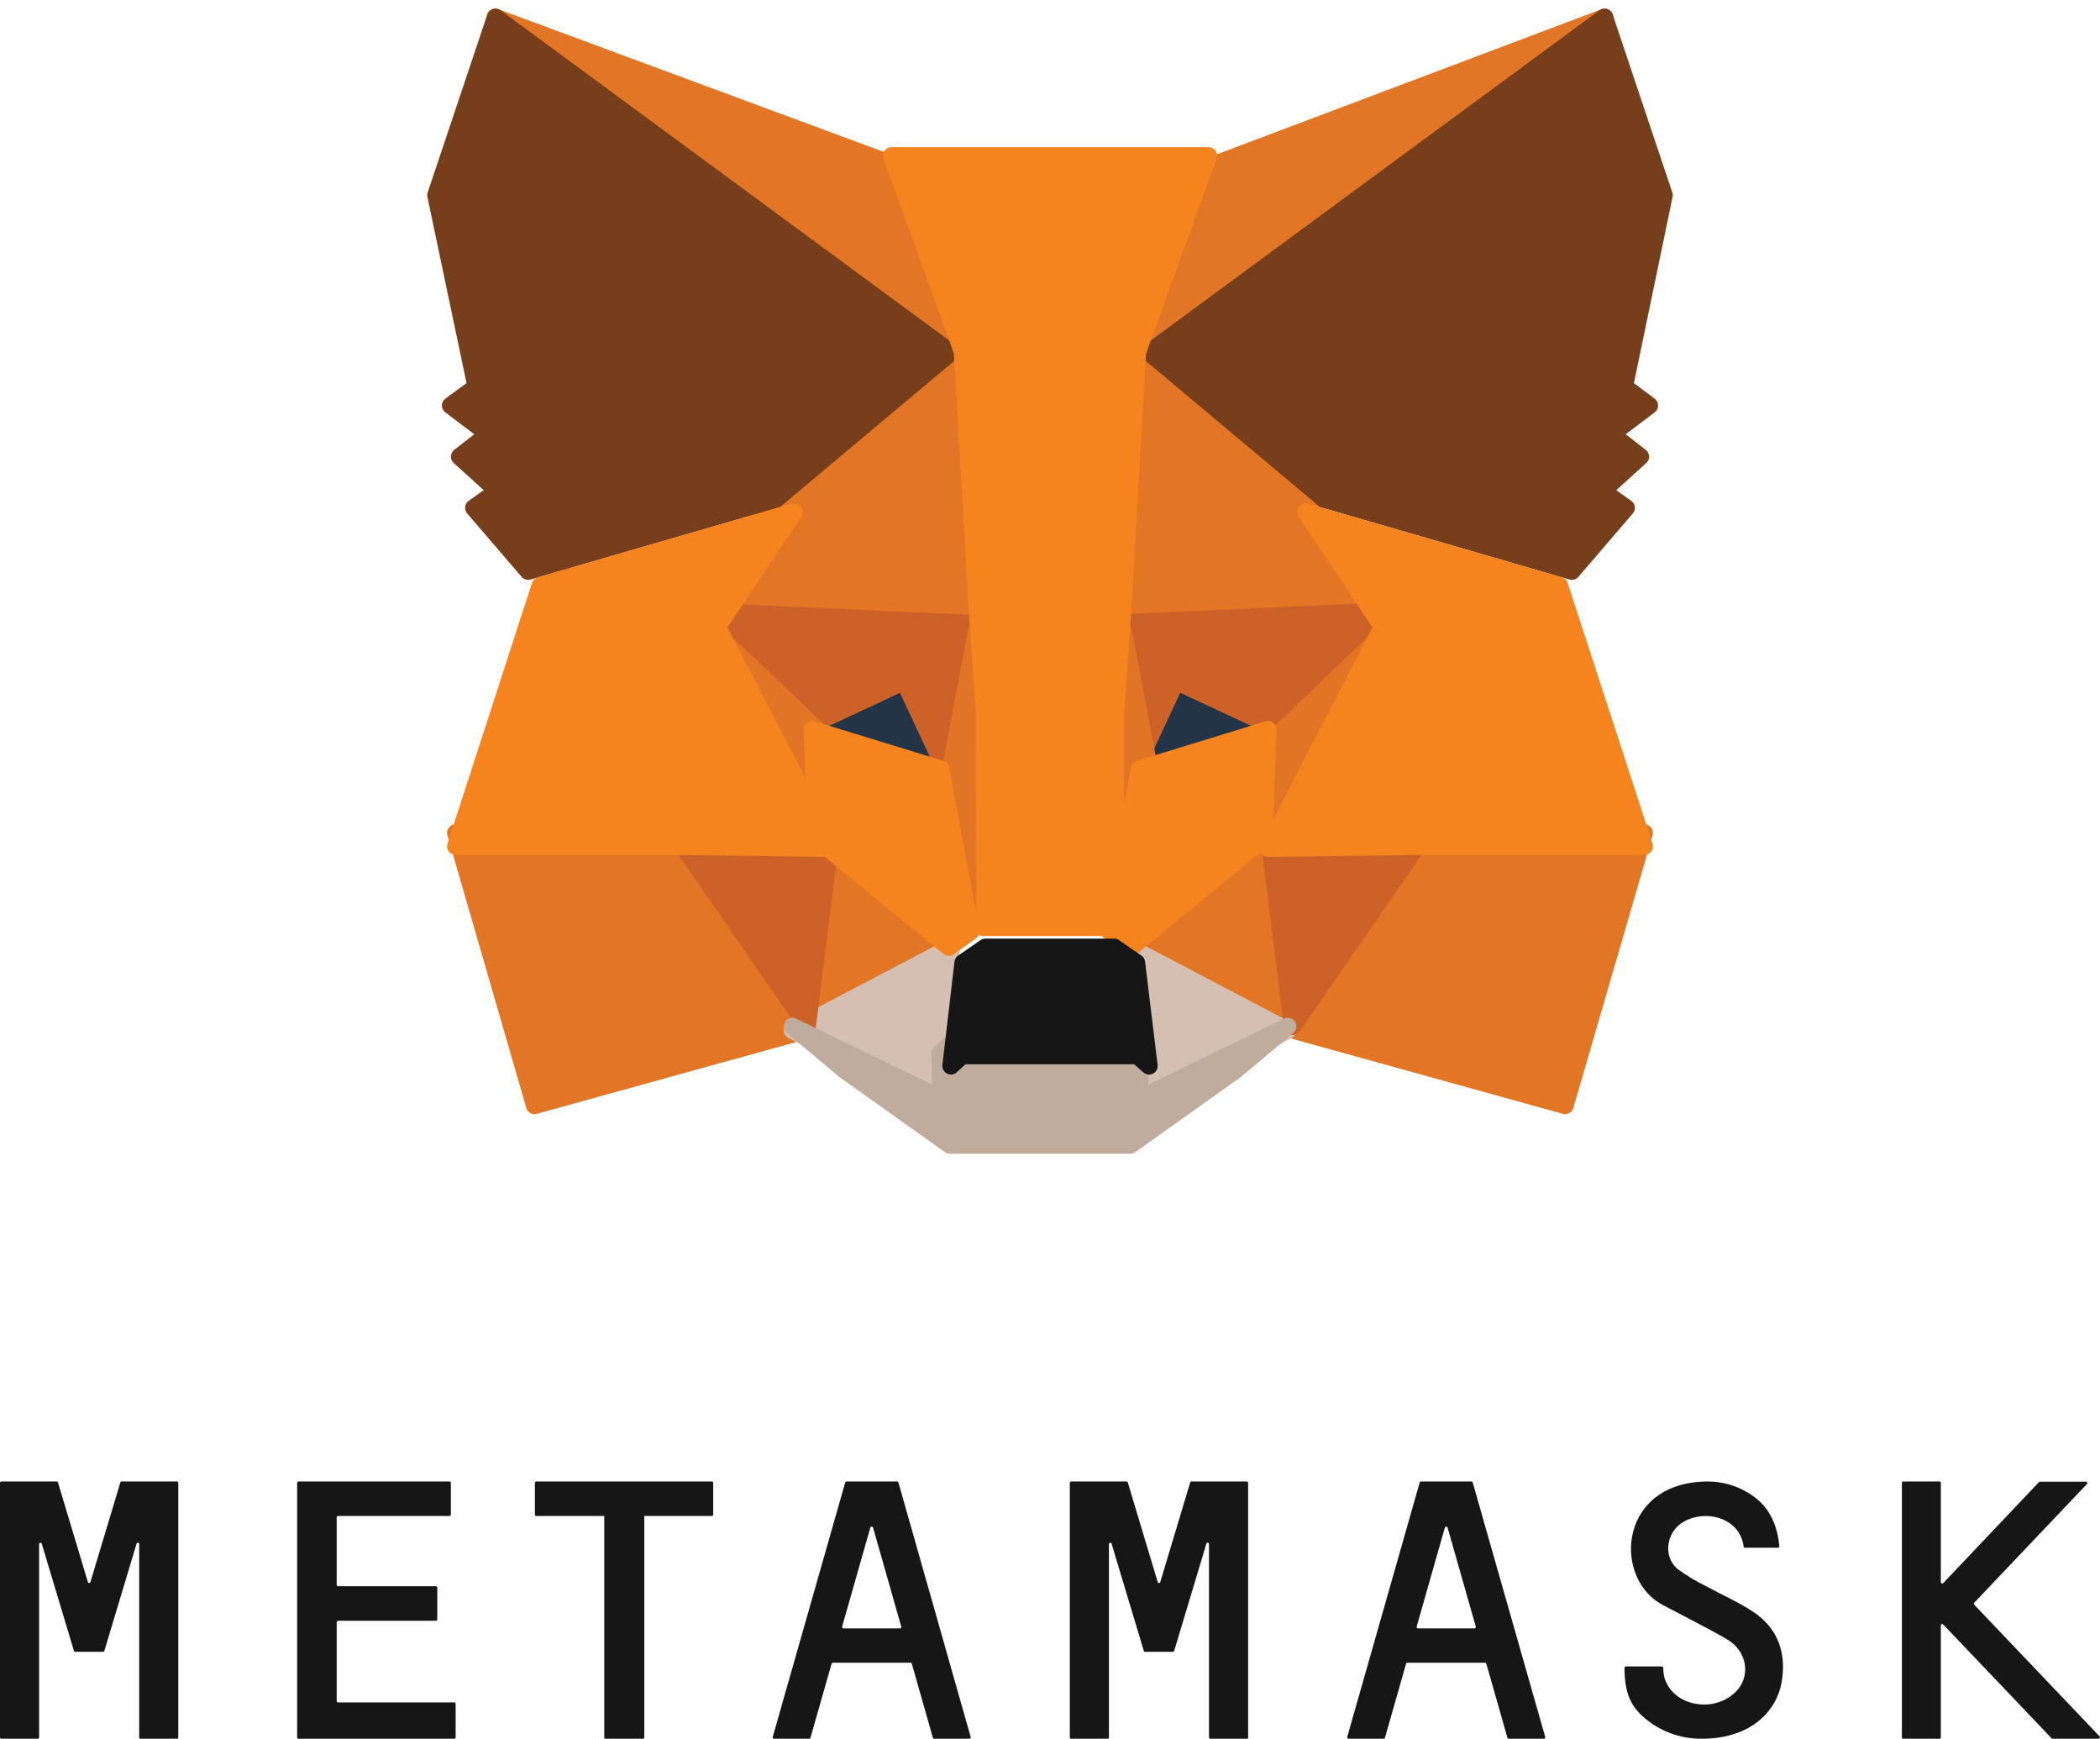 <svg width="122" height="101" viewBox="0 0 122 101" fill="none" xmlns="http://www.w3.org/2000/svg">
<path d="M101.841 93.62C100.996 93.06 100.053 92.654 99.161 92.163C98.568 91.875 98.002 91.535 97.469 91.147C96.62 90.449 96.79 89.075 97.688 88.475C98.961 87.623 101.079 88.106 101.297 89.839C101.3 89.876 101.331 89.905 101.369 89.905H103.292C103.314 89.905 103.335 89.896 103.35 89.88C103.365 89.864 103.372 89.842 103.37 89.82C103.266 88.623 102.81 87.628 101.963 86.992C101.18 86.39 100.219 86.062 99.23 86.058C94.135 86.058 93.671 91.431 96.412 93.126C96.732 93.323 99.419 94.668 100.37 95.249C101.321 95.831 101.62 96.908 101.207 97.76C100.831 98.54 99.856 99.062 98.881 99.012C97.816 98.956 96.99 98.378 96.7 97.478C96.653 97.279 96.628 97.075 96.625 96.871C96.622 96.83 96.588 96.799 96.548 96.799H94.454C94.411 96.8 94.377 96.836 94.377 96.879C94.377 98.386 94.755 99.219 95.773 99.981C96.665 100.655 97.757 101.013 98.876 101C101.723 101 103.21 99.392 103.503 97.725C103.796 96.059 103.314 94.591 101.841 93.62Z" fill="#161616"/>
<path d="M9.019 86.058H7.066C7.032 86.056 7.002 86.079 6.993 86.112L5.252 91.9C5.243 91.933 5.213 91.956 5.179 91.956C5.145 91.956 5.115 91.933 5.106 91.9L3.368 86.112C3.358 86.079 3.327 86.057 3.293 86.058H0.078C0.036 86.058 0.001 86.091 0 86.134V100.921C0 100.965 0.035 101 0.078 101H2.196C2.217 101 2.236 100.992 2.251 100.977C2.265 100.962 2.272 100.942 2.272 100.921V89.687C2.275 89.65 2.302 89.62 2.338 89.615C2.375 89.609 2.41 89.63 2.423 89.665L4.174 95.491L4.295 95.897C4.306 95.93 4.337 95.952 4.371 95.952H5.988C6.022 95.952 6.052 95.93 6.063 95.897L6.184 95.491L7.936 89.665C7.949 89.63 7.984 89.609 8.02 89.615C8.056 89.62 8.084 89.65 8.087 89.687V100.921C8.086 100.942 8.094 100.962 8.108 100.977C8.122 100.992 8.142 101 8.162 101H10.28C10.323 101 10.358 100.965 10.358 100.921V86.134C10.357 86.091 10.322 86.058 10.28 86.058H9.019Z" fill="#161616"/>
<path d="M69.218 86.058C69.185 86.058 69.155 86.08 69.145 86.112L67.406 91.9C67.395 91.932 67.366 91.954 67.332 91.954C67.298 91.954 67.269 91.932 67.258 91.9L65.519 86.112C65.509 86.079 65.48 86.057 65.446 86.058H62.23C62.187 86.057 62.153 86.091 62.151 86.134V100.921C62.151 100.965 62.186 101 62.23 101H64.349C64.391 100.999 64.424 100.964 64.424 100.921V89.687C64.427 89.65 64.455 89.62 64.491 89.615C64.527 89.609 64.562 89.63 64.575 89.665L66.328 95.491L66.449 95.897C66.459 95.929 66.489 95.951 66.522 95.952H68.139C68.173 95.953 68.204 95.93 68.212 95.897L68.336 95.491L70.086 89.665C70.099 89.63 70.134 89.609 70.17 89.615C70.206 89.62 70.234 89.65 70.237 89.687V100.921C70.237 100.965 70.272 101 70.315 101H72.434C72.477 100.999 72.51 100.964 72.51 100.921V86.134C72.508 86.092 72.475 86.059 72.434 86.058H69.218Z" fill="#161616"/>
<path d="M41.354 86.058H31.155C31.112 86.057 31.077 86.091 31.075 86.134V87.984C31.077 88.027 31.112 88.06 31.155 88.06H35.105V100.921C35.105 100.942 35.114 100.962 35.128 100.977C35.143 100.992 35.164 101 35.185 101H37.352C37.395 100.999 37.429 100.964 37.429 100.921V88.06H41.354C41.397 88.06 41.432 88.027 41.434 87.984V86.134C41.432 86.091 41.397 86.057 41.354 86.058Z" fill="#161616"/>
<path fill-rule="evenodd" clip-rule="evenodd" d="M56.316 101H54.276C54.236 101.002 54.2 100.975 54.193 100.937L52.973 96.643C52.964 96.61 52.932 96.587 52.896 96.586H48.389C48.352 96.586 48.321 96.609 48.311 96.643L47.086 100.94C47.077 100.974 47.046 100.998 47.009 101H44.969C44.944 101 44.92 100.988 44.904 100.969C44.889 100.95 44.883 100.925 44.889 100.902L49.103 86.115C49.113 86.081 49.146 86.057 49.183 86.058H52.114C52.151 86.057 52.183 86.081 52.194 86.115L56.393 100.902C56.4 100.925 56.395 100.95 56.38 100.969C56.365 100.989 56.341 101 56.316 101ZM50.562 88.734L48.923 94.491C48.917 94.515 48.922 94.54 48.938 94.559C48.953 94.578 48.977 94.589 49.003 94.589H52.282C52.307 94.59 52.331 94.578 52.347 94.559C52.362 94.54 52.367 94.514 52.359 94.491L50.72 88.734C50.708 88.701 50.677 88.68 50.641 88.68C50.605 88.68 50.574 88.701 50.562 88.734Z" fill="#161616"/>
<path fill-rule="evenodd" clip-rule="evenodd" d="M89.691 101H87.654C87.616 101 87.583 100.975 87.574 100.94L86.348 96.643C86.339 96.609 86.307 96.586 86.271 96.586H81.766C81.729 96.586 81.696 96.609 81.686 96.643L80.46 100.94C80.452 100.975 80.42 101 80.383 101H78.343C78.318 100.999 78.295 100.987 78.28 100.969C78.265 100.95 78.26 100.925 78.266 100.902L82.477 86.115C82.487 86.081 82.52 86.057 82.557 86.058H85.477C85.514 86.056 85.547 86.08 85.557 86.115L89.771 100.902C89.777 100.926 89.771 100.95 89.756 100.97C89.74 100.989 89.716 101 89.691 101ZM83.94 88.734L82.3 94.492C82.293 94.515 82.297 94.54 82.313 94.559C82.328 94.578 82.352 94.59 82.377 94.59H85.657C85.682 94.589 85.706 94.578 85.722 94.559C85.737 94.54 85.743 94.515 85.737 94.492L84.097 88.734C84.086 88.702 84.054 88.68 84.018 88.68C83.983 88.68 83.951 88.702 83.94 88.734Z" fill="#161616"/>
<path d="M19.561 98.814V94.225C19.561 94.204 19.569 94.184 19.583 94.17C19.598 94.155 19.617 94.147 19.638 94.148H25.329C25.372 94.147 25.405 94.112 25.405 94.069V92.222C25.405 92.179 25.372 92.144 25.329 92.142H19.638C19.596 92.142 19.561 92.108 19.561 92.066V88.139C19.561 88.119 19.569 88.099 19.583 88.084C19.597 88.069 19.617 88.06 19.638 88.06H26.114C26.157 88.06 26.192 88.027 26.193 87.984V86.134C26.192 86.091 26.157 86.057 26.114 86.058H17.34C17.298 86.058 17.264 86.092 17.264 86.134V100.921C17.263 100.942 17.271 100.962 17.285 100.977C17.299 100.992 17.319 101 17.34 101H26.392C26.436 101 26.471 100.965 26.471 100.921V98.97C26.471 98.926 26.436 98.891 26.392 98.891H19.638C19.617 98.891 19.598 98.884 19.583 98.869C19.569 98.855 19.561 98.835 19.561 98.814Z" fill="#161616"/>
<path d="M121.978 100.866L114.69 93.212C114.676 93.198 114.668 93.178 114.668 93.158C114.668 93.137 114.676 93.117 114.69 93.103L121.245 86.202C121.267 86.18 121.274 86.147 121.262 86.118C121.25 86.089 121.222 86.071 121.191 86.071H118.509C118.487 86.071 118.467 86.08 118.452 86.096L112.888 91.965C112.866 91.989 112.832 91.996 112.803 91.984C112.773 91.972 112.754 91.943 112.754 91.911V86.134C112.754 86.092 112.72 86.058 112.679 86.058H110.568C110.526 86.057 110.492 86.091 110.49 86.134V100.921C110.49 100.965 110.525 101 110.568 101H112.679C112.699 101 112.719 100.992 112.733 100.977C112.747 100.962 112.755 100.942 112.754 100.921V94.413C112.755 94.382 112.774 94.354 112.802 94.342C112.831 94.331 112.863 94.337 112.886 94.358L119.188 100.975C119.202 100.99 119.221 100.999 119.242 101H121.927C121.957 100.998 121.983 100.978 121.994 100.95C122.005 100.921 121.999 100.888 121.978 100.866Z" fill="#161616"/>
<path d="M93.226 1L65.603 21.69L70.734 9.483L93.226 1Z" fill="#E17726" stroke="#E17726" stroke-linecap="round" stroke-linejoin="round"/>
<path d="M28.773 1L56.396 21.69L51.472 9.404L28.773 1Z" fill="#E27625" stroke="#E27625" stroke-linecap="round" stroke-linejoin="round"/>
<path d="M82.341 48.126L74.811 59.753L90.924 64.218L95.528 48.383L82.341 48.126Z" fill="#E27625" stroke="#E27625" stroke-linecap="round" stroke-linejoin="round"/>
<path d="M26.472 48.383L31.055 64.218L47.189 59.753L39.677 48.126L26.472 48.383Z" fill="#E27625" stroke="#E27625" stroke-linecap="round" stroke-linejoin="round"/>
<path d="M44.813 29.108L40.283 35.919L56.396 36.632L55.851 19.391L44.813 29.108Z" fill="#E27625" stroke="#E27625" stroke-linecap="round" stroke-linejoin="round"/>
<path d="M76.037 29.194L64.826 19.391L64.453 36.632L80.566 35.927L76.037 29.194Z" fill="#E27625" stroke="#E27625" stroke-linecap="round" stroke-linejoin="round"/>
<path d="M46.038 59.621L55.246 55.275L47.314 49.276L46.038 59.621Z" fill="#E27625" stroke="#E27625" stroke-linecap="round" stroke-linejoin="round"/>
<path d="M65.603 55.275L74.811 59.621L73.535 49.276L65.603 55.275Z" fill="#E27625" stroke="#E27625" stroke-linecap="round" stroke-linejoin="round"/>
<path d="M74.811 59.857L65.603 55.023L66.337 61.495L66.256 64.218L74.811 59.857Z" fill="#D5BFB2" stroke="#D5BFB2" stroke-linecap="round" stroke-linejoin="round"/>
<path d="M46.038 59.857L54.593 64.218L54.539 61.495L55.246 55.023L46.038 59.857Z" fill="#D5BFB2" stroke="#D5BFB2" stroke-linecap="round" stroke-linejoin="round"/>
<path d="M55.245 44.678L47.188 42.486L52.873 40.081L55.245 44.678Z" fill="#233447" stroke="#233447" stroke-linecap="round" stroke-linejoin="round"/>
<path d="M66.755 44.678L69.119 40.081L74.811 42.486L66.755 44.678Z" fill="#233447" stroke="#233447" stroke-linecap="round" stroke-linejoin="round"/>
<path d="M46.899 59.621L48.339 48.126L39.132 48.38L46.899 59.621Z" fill="#CC6228" stroke="#CC6228" stroke-linecap="round" stroke-linejoin="round"/>
<path d="M73.66 48.126L75.096 59.621L82.868 48.38L73.66 48.126Z" fill="#CC6228" stroke="#CC6228" stroke-linecap="round" stroke-linejoin="round"/>
<path d="M80.566 35.483L64.453 36.216L65.944 44.678L68.325 39.583L74.057 42.249L80.566 35.483Z" fill="#CC6228" stroke="#CC6228" stroke-linecap="round" stroke-linejoin="round"/>
<path d="M46.821 42.249L52.525 39.583L54.905 44.678L56.396 36.216L40.283 35.483L46.821 42.249Z" fill="#CC6228" stroke="#CC6228" stroke-linecap="round" stroke-linejoin="round"/>
<path d="M41.434 36.632L48.339 49.276L48.106 42.981L41.434 36.632Z" fill="#E27525" stroke="#E27525" stroke-linecap="round" stroke-linejoin="round"/>
<path d="M73.922 42.981L73.66 49.276L80.566 36.632L73.922 42.981Z" fill="#E27525" stroke="#E27525" stroke-linecap="round" stroke-linejoin="round"/>
<path d="M56.742 36.632L55.245 44.54L57.145 53.874L57.547 41.585L56.742 36.632Z" fill="#E27525" stroke="#E27525" stroke-linecap="round" stroke-linejoin="round"/>
<path d="M65.24 36.632L64.453 41.558L64.832 53.874L66.755 44.54L65.24 36.632Z" fill="#E27525" stroke="#E27525" stroke-linecap="round" stroke-linejoin="round"/>
<path d="M66.194 44.674L64.453 54.11L65.719 55.023L73.424 48.716L73.661 42.379L66.194 44.674Z" fill="#F5841F" stroke="#F5841F" stroke-linecap="round" stroke-linejoin="round"/>
<path d="M47.188 42.379L47.4 48.716L55.127 55.023L56.396 54.11L54.65 44.674L47.188 42.379Z" fill="#F5841F" stroke="#F5841F" stroke-linecap="round" stroke-linejoin="round"/>
<path d="M66.188 63.813L66.269 61.196L65.586 60.577H55.263L54.608 61.196L54.662 63.813L46.038 59.621L49.05 62.153L55.182 66.517H65.667L71.799 62.153L74.812 59.621L66.188 63.813Z" fill="#C0AC9D" stroke="#C0AC9D" stroke-linecap="round" stroke-linejoin="round"/>
<path d="M66.025 55.919L64.729 55.023H57.244L55.948 55.919L55.245 61.919L55.892 61.323H66.081L66.755 61.919L66.025 55.919Z" fill="#161616" stroke="#161616" stroke-linecap="round" stroke-linejoin="round"/>
<path d="M94.369 22.465L96.679 11.338L93.215 1L66.755 20.474L76.933 29.009L91.315 33.184L94.48 29.501L93.103 28.52L95.303 26.527L93.626 25.218L95.826 23.556L94.369 22.465Z" fill="#763E1A" stroke="#763E1A" stroke-linecap="round" stroke-linejoin="round"/>
<path d="M25.32 11.338L27.658 22.465L26.174 23.556L28.373 25.218L26.697 26.527L28.896 28.52L27.52 29.501L30.684 33.184L45.067 29.009L55.245 20.474L28.785 1L25.32 11.338Z" fill="#763E1A" stroke="#763E1A" stroke-linecap="round" stroke-linejoin="round"/>
<path d="M90.595 34.014L75.859 29.736L80.311 36.418L73.66 49.276L82.451 49.163H95.528L90.595 34.014Z" fill="#F5841F" stroke="#F5841F" stroke-linecap="round" stroke-linejoin="round"/>
<path d="M46.138 29.736L31.383 34.014L26.472 49.163H39.565L48.34 49.276L41.68 36.418L46.138 29.736Z" fill="#F5841F" stroke="#F5841F" stroke-linecap="round" stroke-linejoin="round"/>
<path d="M65.16 36.421L66.087 20.434L70.207 9.046H51.792L55.912 20.434L56.839 36.421L57.194 41.462L57.221 53.874H64.778L64.805 41.462L65.16 36.421Z" fill="#F5841F" stroke="#F5841F" stroke-linecap="round" stroke-linejoin="round"/>
</svg>
